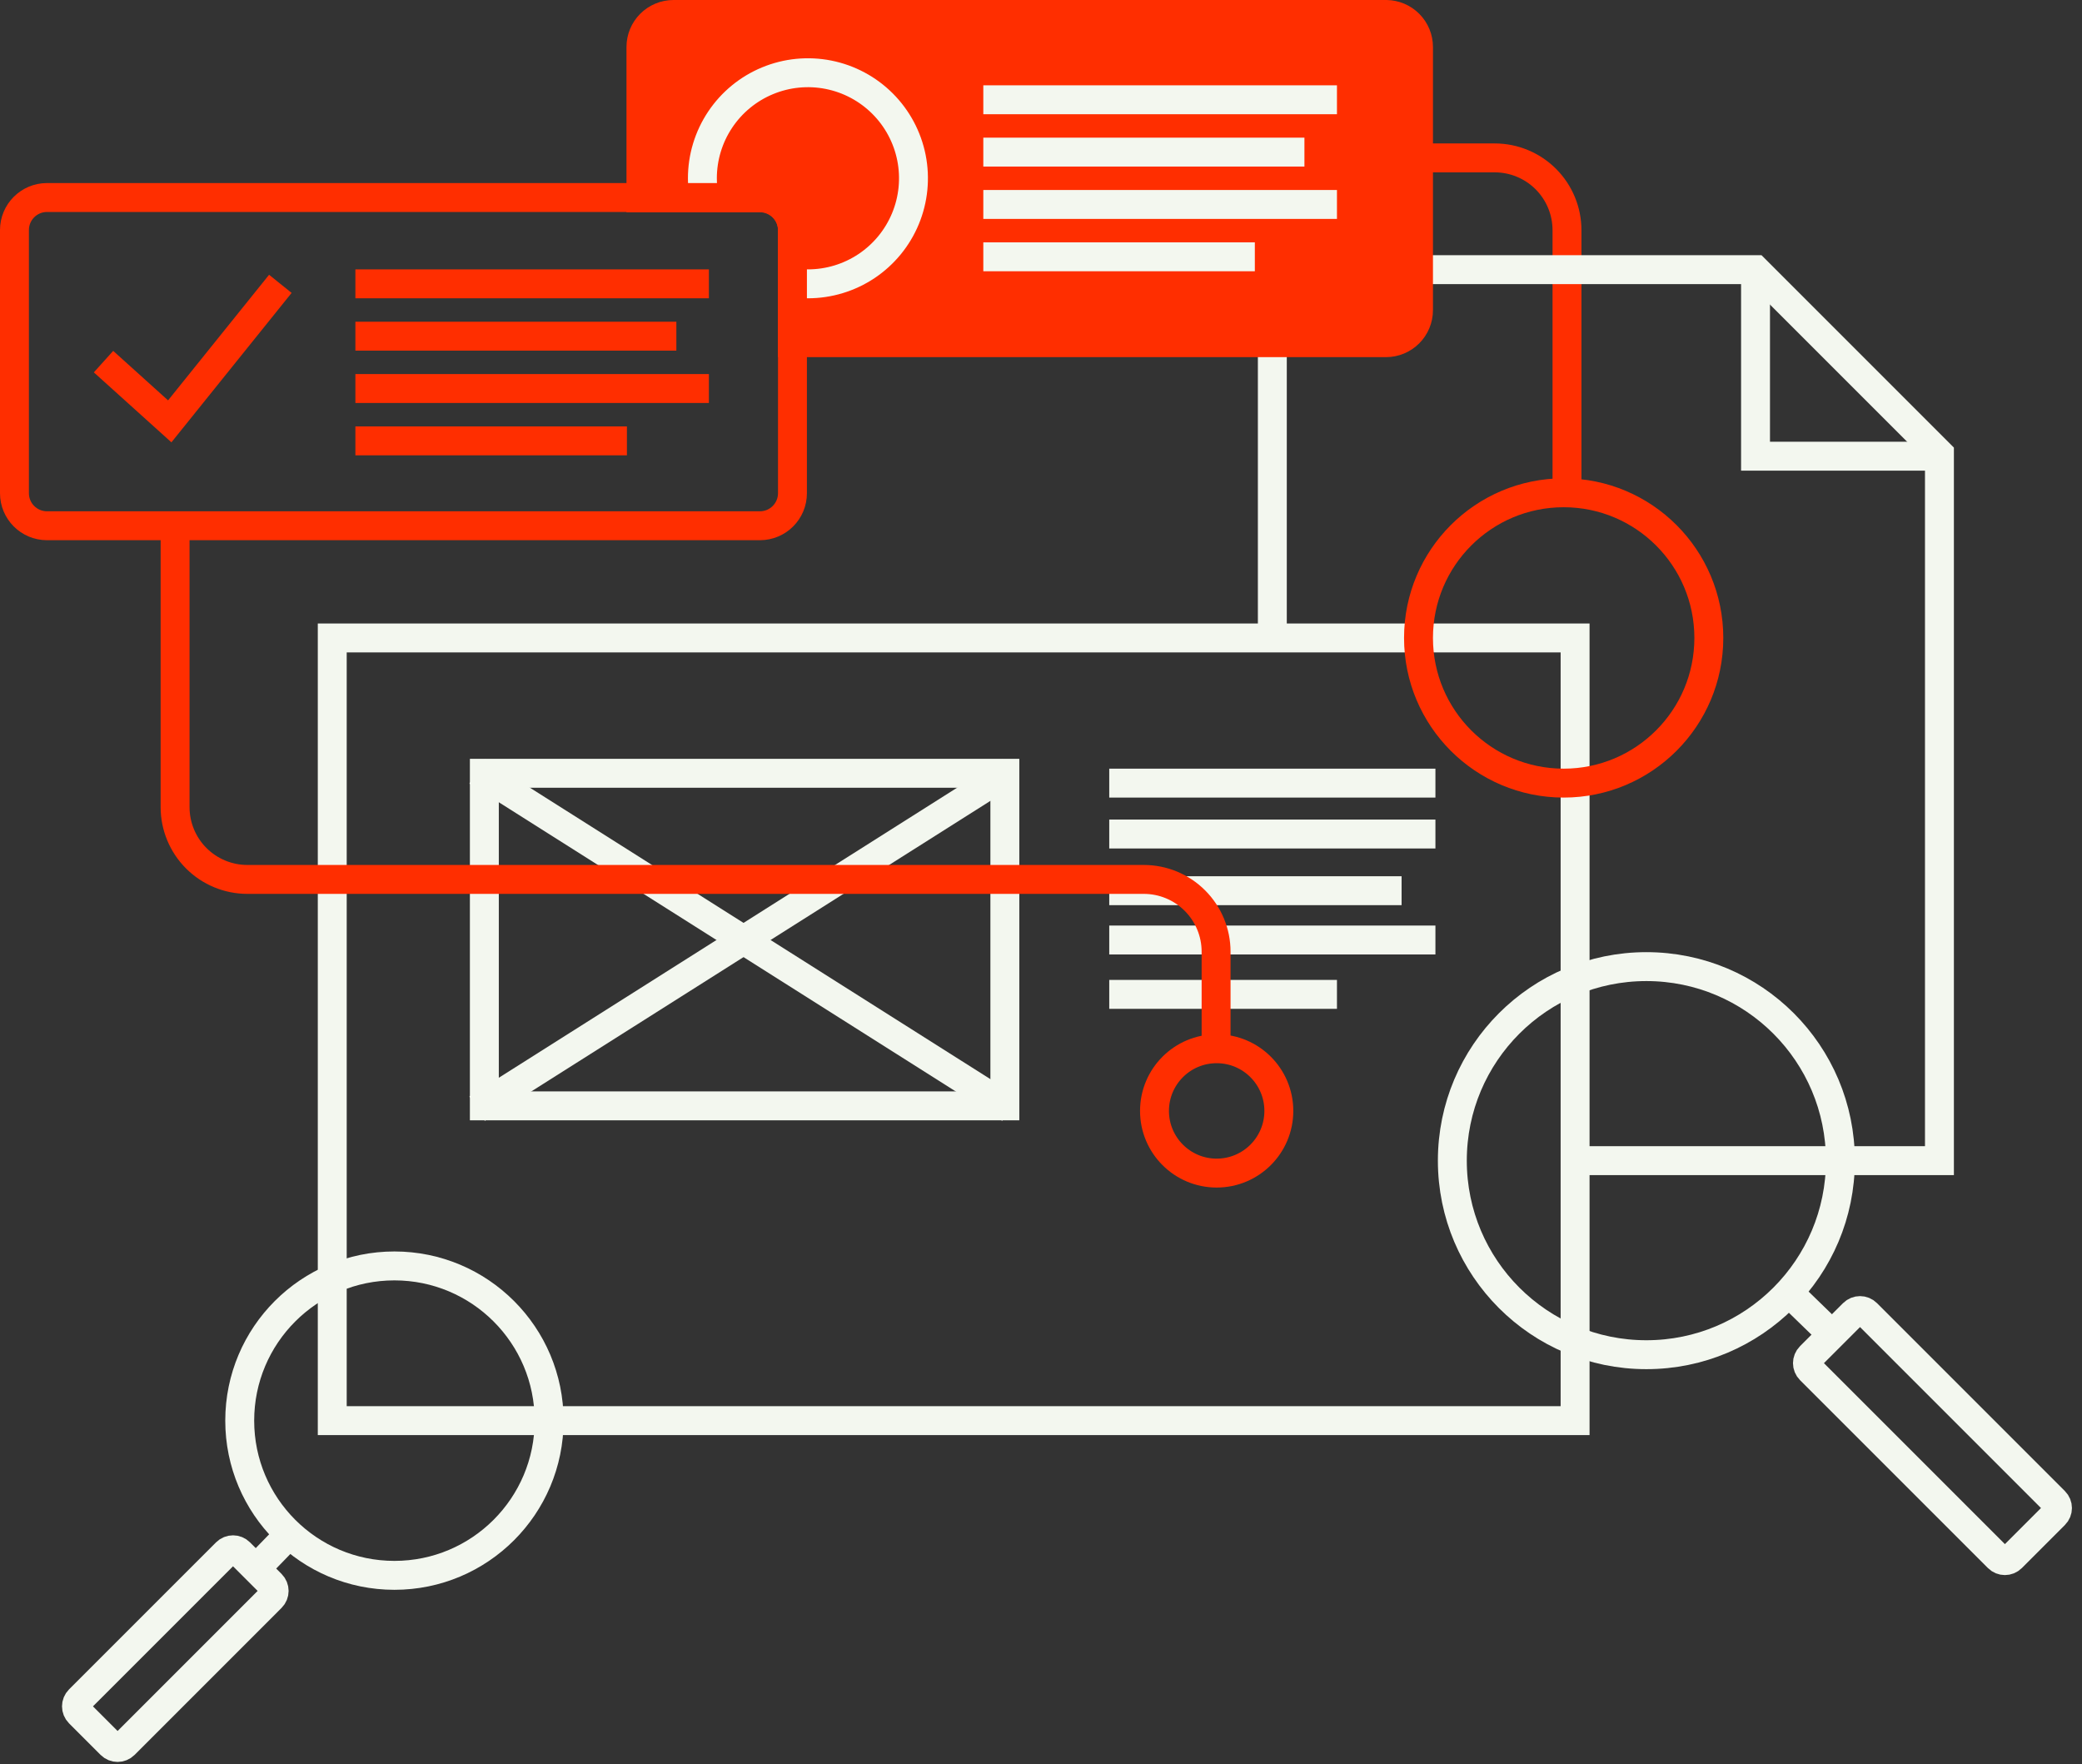 <svg width="144" height="122" viewBox="0 0 144 122" fill="none" xmlns="http://www.w3.org/2000/svg">
<rect x="0" y="0" width="144" height="122" fill="#333333" stroke="none"/>
<path d="M98.11 10.92H103.38C104.706 10.92 105.978 11.447 106.916 12.384C107.853 13.322 108.38 14.594 108.38 15.92V33.82" stroke="#FF2E00" stroke-width="2" stroke-miterlimit="10"/>
<path d="M98.53 18.65H121.42L134.14 31.37V80.27H108.94" stroke="#F3F7EF" stroke-width="2" stroke-miterlimit="10"/>
<path d="M88 44.12V23.68" stroke="#F3F7EF" stroke-width="2" stroke-miterlimit="10"/>
<path d="M98.11 3.25V21.45C98.11 22.047 97.873 22.619 97.451 23.041C97.029 23.463 96.457 23.7 95.86 23.7H54.81V15.93C54.81 15.333 54.573 14.761 54.151 14.339C53.729 13.917 53.157 13.68 52.56 13.68H44.33V3.25C44.33 2.653 44.567 2.081 44.989 1.659C45.411 1.237 45.983 1 46.58 1H95.89C96.481 1.008 97.046 1.248 97.462 1.67C97.877 2.091 98.11 2.658 98.11 3.25Z" fill="#FF2E00" stroke="#FF2E00" stroke-width="2" stroke-miterlimit="10"/>
<path d="M99.28 54.16H76.72" stroke="#F3F7EF" stroke-width="2" stroke-miterlimit="10"/>
<path d="M99.28 65.01H76.72" stroke="#F3F7EF" stroke-width="2" stroke-miterlimit="10"/>
<path d="M99.28 57.68H76.72" stroke="#F3F7EF" stroke-width="2" stroke-miterlimit="10"/>
<path d="M96.94 61.6H76.72" stroke="#F3F7EF" stroke-width="2" stroke-miterlimit="10"/>
<path d="M92.47 68.77H76.72" stroke="#F3F7EF" stroke-width="2" stroke-miterlimit="10"/>
<path d="M69.5 53.48H33.5V76.48H69.5V53.48Z" stroke="#F3F7EF" stroke-width="2" stroke-miterlimit="10"/>
<path d="M33 53.35L69.85 76.67" stroke="#F3F7EF" stroke-width="2" stroke-miterlimit="10"/>
<path d="M69.85 53.35L33 76.67" stroke="#F3F7EF" stroke-width="2" stroke-miterlimit="10"/>
<path d="M108.94 44.12H22.98V98.25H108.94V44.12Z" stroke="#F3F7EF" stroke-width="2" stroke-miterlimit="10"/>
<path d="M12.11 36.36V55.82C12.11 57.146 12.637 58.418 13.574 59.355C14.512 60.293 15.784 60.82 17.11 60.82H79.11C80.436 60.82 81.708 61.347 82.645 62.285C83.583 63.222 84.11 64.494 84.11 65.82V71.97" stroke="#FF2E00" stroke-width="2" stroke-miterlimit="10"/>
<path d="M108.15 54.16C113.695 54.16 118.19 49.665 118.19 44.12C118.19 38.575 113.695 34.08 108.15 34.08C102.605 34.08 98.11 38.575 98.11 44.12C98.11 49.665 102.605 54.16 108.15 54.16Z" stroke="#FF2E00" stroke-width="2" stroke-miterlimit="10"/>
<path d="M84.15 81.13C86.525 81.13 88.45 79.205 88.45 76.83C88.45 74.455 86.525 72.53 84.15 72.53C81.775 72.53 79.85 74.455 79.85 76.83C79.85 79.205 81.775 81.13 84.15 81.13Z" stroke="#FF2E00" stroke-width="2" stroke-miterlimit="10"/>
<path d="M7.16 25.01L11.74 29.14L19.39 19.63" stroke="#FF2E00" stroke-width="2" stroke-miterlimit="10"/>
<path d="M24.58 19.63H49.03" stroke="#FF2E00" stroke-width="2" stroke-miterlimit="10"/>
<path d="M24.58 26.87H49.03" stroke="#FF2E00" stroke-width="2" stroke-miterlimit="10"/>
<path d="M24.58 23.25H46.78" stroke="#FF2E00" stroke-width="2" stroke-miterlimit="10"/>
<path d="M24.58 30.49H43.36" stroke="#FF2E00" stroke-width="2" stroke-miterlimit="10"/>
<path d="M68.01 6.9H92.47" stroke="#F3F7EF" stroke-width="2" stroke-miterlimit="10"/>
<path d="M68.01 14.14H92.47" stroke="#F3F7EF" stroke-width="2" stroke-miterlimit="10"/>
<path d="M68.01 10.52H90.22" stroke="#F3F7EF" stroke-width="2" stroke-miterlimit="10"/>
<path d="M68.01 17.76H86.79" stroke="#F3F7EF" stroke-width="2" stroke-miterlimit="10"/>
<path d="M27.28 108.95C33.189 108.95 37.98 104.159 37.98 98.25C37.98 92.341 33.189 87.55 27.28 87.55C21.37 87.55 16.58 92.341 16.58 98.25C16.58 104.159 21.37 108.95 27.28 108.95Z" stroke="#F3F7EF" stroke-width="2" stroke-miterlimit="10"/>
<path d="M18.768 109.56L16.583 107.375C16.326 107.117 15.908 107.117 15.65 107.375L5.482 117.543C5.224 117.801 5.224 118.219 5.482 118.477L7.667 120.662C7.924 120.919 8.342 120.919 8.6 120.662L18.768 110.493C19.026 110.236 19.026 109.818 18.768 109.56Z" stroke="#F3F7EF" stroke-width="2" stroke-miterlimit="10"/>
<path d="M17.7 108.49L20.02 106.1" stroke="#F3F7EF" stroke-width="2" stroke-miterlimit="10"/>
<path d="M113.87 93.69C121.282 93.69 127.29 87.682 127.29 80.27C127.29 72.858 121.282 66.85 113.87 66.85C106.458 66.85 100.45 72.858 100.45 80.27C100.45 87.682 106.458 93.69 113.87 93.69Z" stroke="#F3F7EF" stroke-width="2" stroke-miterlimit="10"/>
<path d="M128.181 90.831L125.204 93.808C124.946 94.066 124.946 94.484 125.204 94.742L138.201 107.738C138.458 107.996 138.876 107.996 139.134 107.738L142.111 104.761C142.369 104.503 142.369 104.086 142.111 103.828L129.114 90.831C128.856 90.573 128.439 90.573 128.181 90.831Z" stroke="#F3F7EF" stroke-width="2" stroke-miterlimit="10"/>
<path d="M126.72 92.3L123.71 89.38" stroke="#F3F7EF" stroke-width="2" stroke-miterlimit="10"/>
<path d="M48.66 13.42C48.608 13.059 48.581 12.695 48.58 12.33C48.58 10.886 49.008 9.475 49.81 8.274C50.612 7.074 51.752 6.138 53.086 5.586C54.42 5.033 55.888 4.889 57.304 5.17C58.72 5.452 60.021 6.147 61.042 7.168C62.063 8.189 62.758 9.49 63.04 10.906C63.321 12.322 63.177 13.79 62.624 15.124C62.072 16.457 61.136 17.598 59.936 18.4C58.735 19.202 57.324 19.63 55.88 19.63C55.546 19.632 55.212 19.612 54.88 19.57" stroke="#F3F7EF" stroke-width="2" stroke-miterlimit="10"/>
<path d="M52.56 13.66H3.25C2.007 13.66 1 14.667 1 15.91V34.11C1 35.353 2.007 36.36 3.25 36.36H52.56C53.803 36.36 54.81 35.353 54.81 34.11V15.91C54.81 14.667 53.803 13.66 52.56 13.66Z" stroke="#FF2E00" stroke-width="2" stroke-miterlimit="10"/>
<path d="M121.42 18.65V31.55H134.14" stroke="#F3F7EF" stroke-width="2" stroke-miterlimit="10"/>
</svg>

